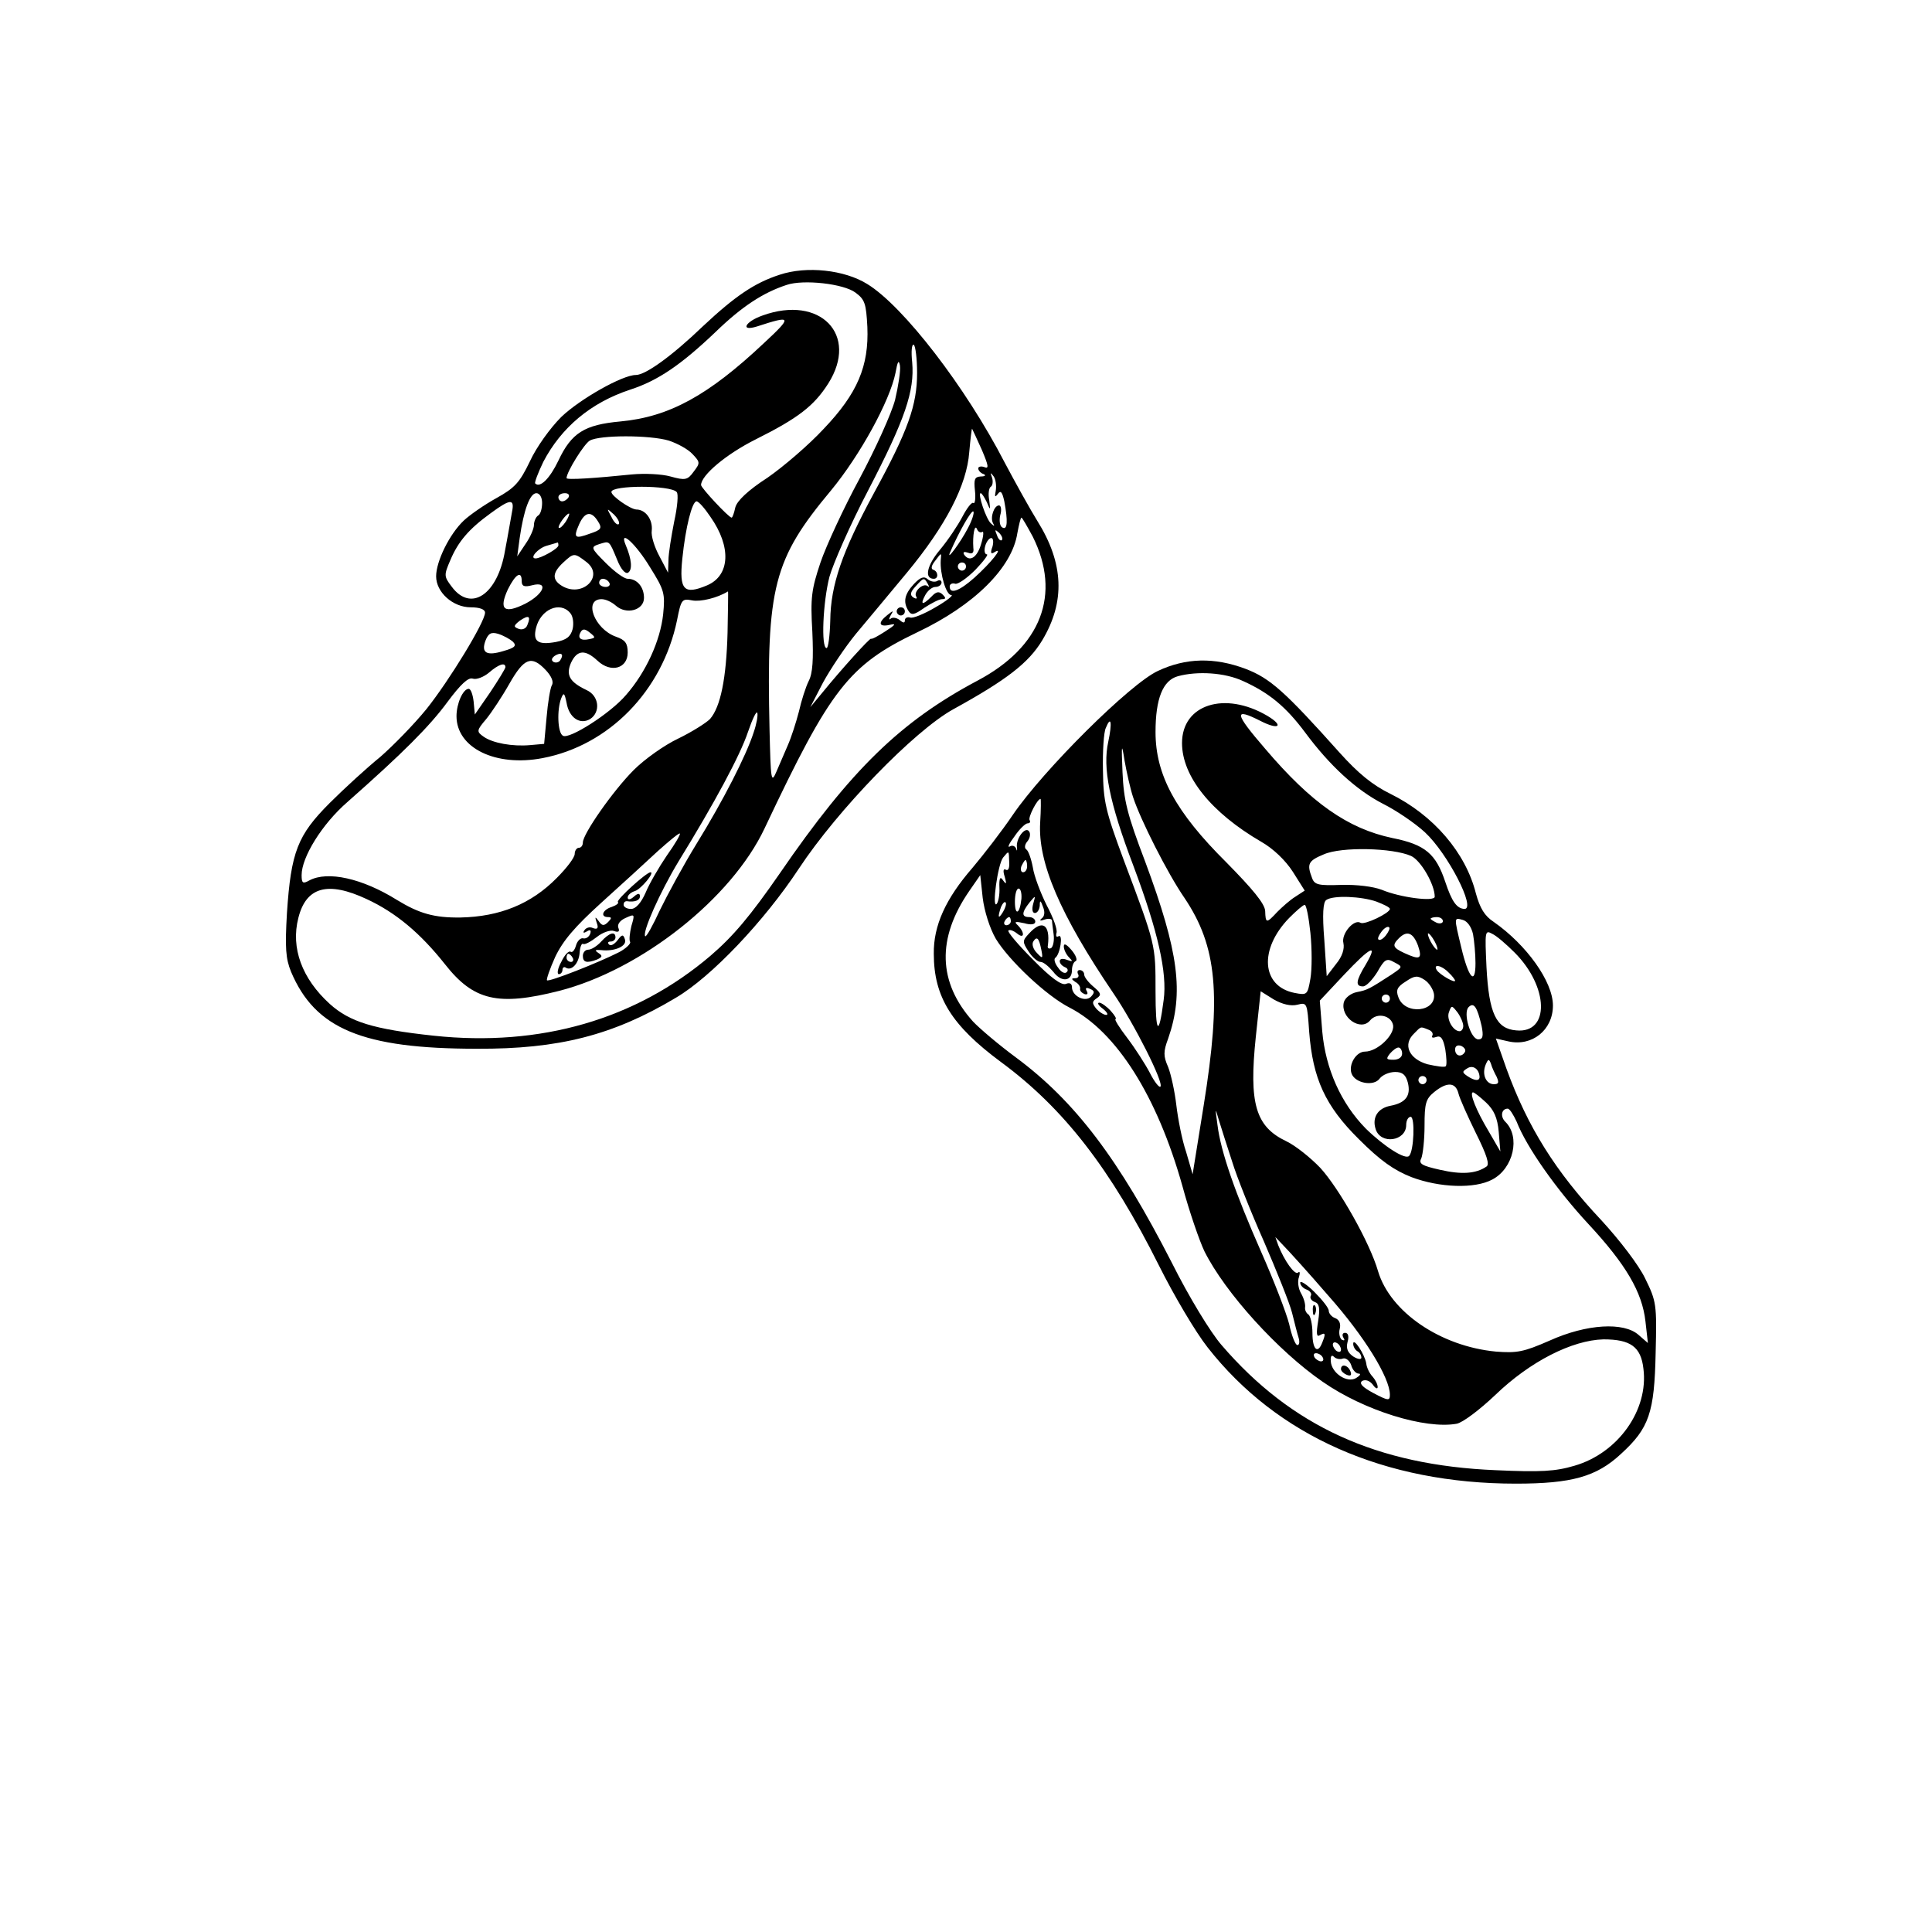<?xml version="1.0" standalone="no"?>
<!DOCTYPE svg PUBLIC "-//W3C//DTD SVG 20010904//EN"
 "http://www.w3.org/TR/2001/REC-SVG-20010904/DTD/svg10.dtd">
<svg version="1.0" xmlns="http://www.w3.org/2000/svg"
 width="474pt" height="474pt" viewBox="0 0 474 474"
 preserveAspectRatio="xMidYMid meet">

<g transform="translate(0,474) scale(0.1,-0.1)"
fill="#000000" stroke="none">
<path d="M1913 4066 c-62 -20 -110 -53 -188 -126 -76 -73 -141 -120 -165 -120
-33 0 -137 -59 -183 -103 -27 -27 -61 -74 -77 -109 -25 -52 -37 -65 -82 -90
-29 -16 -65 -41 -80 -55 -35 -33 -68 -100 -68 -137 0 -39 41 -76 85 -76 22 0
35 -5 35 -13 0 -23 -88 -167 -144 -237 -31 -38 -82 -90 -113 -117 -32 -26 -88
-77 -124 -113 -79 -79 -95 -120 -105 -270 -5 -86 -3 -112 10 -144 59 -140 175
-189 456 -189 201 -1 334 33 488 125 87 51 217 188 302 317 95 144 283 338
379 391 131 72 185 114 218 169 57 95 53 189 -12 293 -18 29 -54 94 -80 143
-96 186 -249 384 -337 438 -56 35 -149 45 -215 23z m186 -44 c23 -17 26 -27
29 -84 4 -96 -24 -163 -107 -250 -36 -39 -99 -93 -138 -120 -48 -31 -75 -57
-79 -73 -3 -14 -7 -25 -9 -25 -7 0 -75 73 -75 80 0 24 62 76 134 112 104 52
143 82 178 137 76 120 -20 218 -161 167 -43 -15 -56 -40 -14 -27 86 28 88 25
17 -41 -137 -129 -233 -181 -352 -192 -88 -8 -120 -28 -152 -96 -21 -44 -45
-68 -57 -56 -2 2 7 26 20 53 44 84 116 145 213 177 68 22 125 61 209 141 65
63 117 97 175 116 41 14 140 3 169 -19z m151 -197 c0 -79 -22 -141 -106 -295
-78 -144 -106 -225 -107 -312 -1 -38 -5 -68 -9 -68 -14 0 -9 113 7 175 9 32
51 128 95 212 91 175 114 244 108 314 -3 27 -1 46 4 43 4 -3 8 -34 8 -69z
m-54 -66 c-9 -34 -48 -120 -87 -193 -39 -72 -82 -165 -96 -206 -22 -66 -25
-86 -20 -170 3 -68 1 -102 -9 -121 -7 -14 -18 -48 -24 -75 -7 -27 -19 -64 -27
-82 -8 -18 -20 -47 -28 -65 -13 -30 -14 -23 -17 103 -8 351 10 418 151 587 71
86 144 219 158 288 5 28 8 34 11 18 2 -12 -4 -50 -12 -84z m213 -123 c16 -38
18 -47 6 -42 -8 3 -15 1 -15 -3 0 -5 6 -12 13 -14 7 -3 4 -6 -7 -6 -15 -1 -17
-7 -14 -35 2 -19 0 -33 -4 -30 -4 3 -16 -13 -27 -34 -11 -21 -35 -57 -55 -81
-32 -38 -39 -71 -15 -71 12 0 11 18 -1 22 -7 2 -5 11 5 23 15 20 15 20 13 0
-2 -32 13 -85 26 -85 6 0 -11 -14 -39 -30 -27 -16 -56 -28 -62 -25 -7 2 -13
-1 -13 -7 0 -7 -4 -7 -13 1 -8 6 -18 7 -22 3 -5 -4 -4 0 0 8 8 13 7 13 -8 1
-24 -19 -21 -30 6 -24 17 4 14 0 -11 -16 -17 -11 -33 -20 -35 -18 -3 2 -72
-74 -120 -133 l-29 -35 31 60 c18 33 54 87 81 120 28 33 84 101 125 150 96
116 147 215 153 296 3 33 6 59 7 57 1 -2 12 -25 24 -52z m-768 23 c21 -7 47
-21 58 -33 19 -20 19 -22 3 -43 -15 -21 -21 -22 -57 -12 -21 6 -64 8 -95 5
-88 -9 -160 -14 -160 -9 0 15 43 84 57 92 24 14 147 14 194 0z m802 -123 c-3
-15 -2 -17 5 -8 7 10 11 5 16 -18 9 -48 8 -72 -5 -64 -6 3 -8 17 -5 30 4 13 2
24 -3 24 -12 0 -22 -29 -15 -43 5 -9 4 -9 -5 -1 -12 11 -33 74 -25 74 3 0 9
-10 15 -22 9 -21 9 -21 6 5 -3 15 -1 30 4 33 4 2 6 12 3 22 -5 13 -4 14 4 3 5
-7 7 -23 5 -35z m-783 -3 c5 -4 2 -37 -6 -73 -7 -36 -14 -78 -14 -95 l-1 -30
-21 40 c-12 22 -21 50 -19 63 3 27 -15 52 -38 52 -15 1 -61 33 -61 43 0 17
145 17 160 0z m-330 -27 c0 -14 -4 -28 -10 -31 -5 -3 -10 -14 -10 -23 0 -9 -9
-30 -21 -47 l-20 -30 6 45 c10 69 25 110 41 110 8 0 14 -10 14 -24z m65 14
c-3 -5 -10 -10 -16 -10 -5 0 -9 5 -9 10 0 6 7 10 16 10 8 0 12 -4 9 -10z
m-139 -37 c-3 -16 -10 -58 -17 -94 -18 -108 -84 -152 -131 -88 -19 25 -19 28
-3 65 19 45 45 76 99 115 49 36 59 36 52 2z m487 -11 c52 -74 48 -144 -8 -168
-57 -24 -69 -12 -61 65 8 78 24 141 35 141 5 0 20 -17 34 -38z m-225 -18 c-4
-3 -12 5 -18 18 -12 22 -12 22 6 6 10 -10 15 -20 12 -24z m856 -11 c-17 -33
-54 -83 -43 -58 22 51 53 105 57 100 3 -2 -3 -22 -14 -42z m-986 17 c-7 -10
-14 -17 -17 -15 -4 4 18 35 25 35 2 0 -1 -9 -8 -20z m79 1 c11 -17 8 -21 -19
-30 -38 -14 -42 -11 -27 23 14 31 30 33 46 7z m1067 -38 c70 -141 21 -270
-136 -353 -188 -100 -310 -218 -485 -473 -72 -104 -114 -154 -170 -202 -183
-156 -417 -224 -679 -196 -149 16 -206 34 -255 78 -68 62 -96 137 -77 211 19
76 72 91 168 46 71 -33 131 -83 192 -160 70 -89 130 -103 280 -65 202 52 423
227 504 399 162 343 206 400 375 481 139 66 232 158 245 243 4 21 8 38 10 38
2 0 14 -21 28 -47z m-124 12 c4 3 3 -11 -3 -30 -10 -34 -29 -45 -42 -25 -3 6
1 7 10 4 10 -4 15 -1 13 12 -2 30 3 60 9 46 2 -6 8 -10 13 -7z m48 -20 c-3 -3
-9 2 -12 12 -6 14 -5 15 5 6 7 -7 10 -15 7 -18z m-863 -67 c35 -56 37 -64 32
-115 -7 -65 -42 -142 -91 -198 -38 -45 -140 -110 -155 -100 -13 7 -15 64 -4
92 6 15 8 13 13 -11 6 -37 33 -55 58 -40 26 17 22 57 -9 71 -42 20 -51 37 -38
67 15 32 35 33 65 5 33 -31 74 -19 74 20 0 23 -6 31 -29 39 -53 19 -80 92 -35
92 10 0 25 -7 35 -16 26 -23 69 -11 69 19 0 27 -17 47 -40 47 -9 0 -33 18 -54
39 -37 37 -37 39 -16 46 26 8 24 10 44 -38 9 -23 20 -36 27 -32 11 7 9 33 -6
68 -17 41 25 3 60 -55z m840 51 c-6 -16 -4 -20 6 -13 22 13 -9 -26 -50 -63
-37 -33 -61 -42 -61 -22 0 6 6 9 13 7 6 -3 29 13 50 34 20 21 33 38 28 38 -5
0 -7 9 -4 20 3 11 10 20 15 20 5 0 6 -10 3 -21z m-1065 3 c0 -8 -43 -32 -56
-32 -16 0 6 25 27 31 13 4 25 7 27 8 1 1 2 -3 2 -7z m69 -41 c45 -35 -11 -89
-61 -58 -24 15 -23 32 4 57 26 24 27 24 57 1z m931 -11 c0 -5 -4 -10 -10 -10
-5 0 -10 5 -10 10 0 6 5 10 10 10 6 0 10 -4 10 -10z m-1090 -36 c0 -12 6 -15
25 -10 42 11 30 -21 -16 -45 -52 -26 -66 -15 -43 35 19 38 34 47 34 20z m215
-4 c3 -5 -1 -10 -9 -10 -9 0 -16 5 -16 10 0 6 4 10 9 10 6 0 13 -4 16 -10z
m290 -122 c-3 -112 -17 -182 -43 -212 -10 -10 -45 -32 -78 -48 -34 -16 -83
-51 -109 -77 -51 -51 -125 -157 -125 -178 0 -7 -4 -13 -10 -13 -5 0 -10 -7
-10 -15 0 -9 -20 -35 -44 -59 -63 -64 -140 -95 -236 -97 -65 -1 -102 10 -156
43 -85 53 -170 72 -215 48 -16 -9 -19 -7 -19 13 0 44 50 125 112 179 136 120
202 186 246 246 32 43 51 61 62 57 9 -3 27 4 40 15 23 20 40 26 40 13 0 -3
-17 -31 -37 -61 l-38 -55 -3 32 c-2 17 -7 31 -12 31 -14 0 -30 -36 -30 -67 0
-78 96 -125 211 -103 163 31 294 165 330 338 10 51 12 54 37 49 21 -4 62 6 88
22 1 1 0 -45 -1 -101z m-386 48 c7 -8 9 -25 6 -39 -5 -19 -15 -27 -41 -32 -44
-8 -57 1 -49 34 11 46 59 67 84 37z m-105 -29 c-3 -9 -12 -13 -21 -10 -14 5
-13 8 2 20 22 15 28 12 19 -10z m152 -35 c-22 -5 -30 3 -21 18 5 8 11 7 22 -2
15 -12 14 -13 -1 -16z m-188 -6 c10 -10 6 -15 -22 -23 -42 -13 -56 -5 -45 25
7 18 14 22 31 17 13 -4 29 -13 36 -19z m117 -45 c-3 -6 -11 -8 -17 -5 -6 4 -5
9 3 15 16 10 23 4 14 -10z m-36 -25 c14 -15 20 -29 15 -37 -4 -7 -10 -43 -13
-79 l-6 -65 -34 -3 c-44 -4 -93 5 -115 21 -17 12 -17 15 7 43 13 16 39 55 57
87 36 63 54 70 89 33z m510 -153 c-18 -56 -74 -166 -140 -273 -32 -52 -72
-126 -90 -163 -17 -37 -33 -66 -36 -64 -8 9 36 108 82 184 88 143 151 260 170
317 11 32 21 53 23 47 2 -6 -2 -28 -9 -48z m-213 -302 c-19 -28 -43 -69 -52
-91 -11 -25 -24 -40 -36 -40 -10 0 -18 5 -18 10 0 6 3 9 8 9 19 -3 32 2 32 12
0 8 -5 8 -15 -1 -9 -8 -15 -8 -15 -2 0 6 8 13 18 16 15 5 49 46 38 46 -10 0
-85 -68 -80 -73 3 -3 -4 -8 -15 -12 -23 -7 -29 -25 -9 -25 9 0 9 -3 0 -12 -10
-10 -15 -10 -23 2 -9 12 -10 12 -5 -4 5 -13 2 -17 -9 -13 -8 4 -17 1 -21 -5
-5 -7 -2 -8 6 -3 8 5 11 3 8 -6 -3 -8 -11 -13 -18 -11 -6 1 -14 -7 -17 -18 -3
-11 -9 -18 -13 -15 -5 3 -15 -8 -23 -25 -9 -16 -11 -30 -6 -30 5 0 9 5 9 11 0
5 4 8 8 5 14 -9 32 10 34 36 1 15 5 25 9 22 4 -2 19 6 33 17 15 12 34 18 42
15 11 -4 15 -2 11 8 -3 8 4 18 18 24 22 10 23 10 14 -20 -4 -17 -6 -35 -3 -39
2 -4 -10 -16 -27 -25 -51 -26 -173 -74 -177 -69 -2 2 7 28 20 57 19 40 48 74
113 133 49 44 111 101 139 127 28 25 52 45 54 43 2 -2 -12 -26 -32 -54z m-231
-251 c3 -5 1 -10 -4 -10 -6 0 -11 5 -11 10 0 6 2 10 4 10 3 0 8 -4 11 -10z"/>
<path d="M2242 3307 c-23 -25 -27 -44 -13 -66 7 -11 14 -10 39 8 17 11 36 21
43 21 10 0 10 3 2 11 -9 9 -16 8 -28 -5 -22 -22 -28 -20 -15 4 6 11 17 20 25
20 8 0 15 5 15 11 0 5 -5 7 -10 4 -6 -4 -17 -2 -24 4 -9 8 -18 5 -34 -12z m34
1 c4 -7 4 -10 0 -6 -11 9 -36 -14 -28 -26 3 -5 0 -6 -7 -2 -9 6 -8 13 5 27 20
22 21 23 30 7z"/>
<path d="M2200 3240 c0 -5 5 -10 10 -10 6 0 10 5 10 10 0 6 -4 10 -10 10 -5 0
-10 -4 -10 -10z"/>
<path d="M1475 2430 c-10 -11 -24 -20 -32 -20 -7 0 -13 -7 -13 -15 0 -16 9
-19 35 -9 13 6 14 9 3 16 -10 7 -8 8 7 7 33 -4 65 10 58 27 -4 12 -7 12 -18
-3 -8 -10 -17 -15 -21 -10 -4 4 -2 7 4 7 7 0 12 5 12 10 0 16 -15 12 -35 -10z"/>
<path d="M2841 3094 c-68 -31 -281 -243 -356 -353 -27 -40 -72 -98 -99 -130
-66 -76 -96 -142 -95 -211 0 -106 44 -176 164 -265 155 -114 270 -263 389
-501 36 -72 89 -162 119 -200 170 -217 434 -334 756 -334 137 0 198 17 258 73
69 63 82 101 85 248 3 119 2 126 -26 183 -16 33 -62 93 -107 142 -113 120
-181 229 -233 372 l-26 74 31 -7 c58 -13 109 28 109 88 0 59 -65 149 -145 205
-23 15 -34 34 -44 70 -25 100 -104 192 -209 244 -45 22 -80 51 -125 101 -135
151 -171 183 -231 206 -77 29 -147 27 -215 -5z m209 -25 c64 -29 105 -63 152
-126 60 -81 125 -141 191 -175 32 -16 78 -47 103 -70 56 -52 126 -188 97 -188
-19 1 -31 18 -47 66 -23 69 -49 92 -130 108 -109 23 -199 86 -312 219 -76 88
-78 102 -11 68 45 -23 58 -12 16 13 -104 61 -209 28 -209 -67 0 -82 72 -171
194 -242 30 -17 60 -46 78 -74 l29 -46 -23 -15 c-13 -8 -32 -25 -44 -37 -27
-29 -29 -29 -30 2 -1 18 -31 54 -95 119 -125 124 -174 215 -174 320 0 82 18
127 55 137 48 13 115 9 160 -12z m-331 -149 c-14 -64 2 -147 62 -305 60 -160
83 -262 74 -328 -12 -93 -20 -84 -20 21 0 115 1 112 -78 322 -45 121 -50 144
-51 220 -1 47 2 94 7 104 13 32 16 13 6 -34z m61 -136 c18 -55 84 -186 126
-247 80 -119 91 -237 47 -510 l-27 -168 -16 55 c-10 29 -20 81 -24 115 -4 34
-13 75 -20 93 -12 27 -12 38 0 70 39 112 26 212 -56 433 -45 118 -53 152 -56
220 -3 70 -2 74 5 29 5 -28 14 -69 21 -90z m-228 -62 c-6 -98 49 -226 179
-418 52 -76 125 -221 116 -230 -3 -3 -15 12 -26 34 -11 21 -36 60 -55 85 -20
26 -33 47 -29 47 3 0 -2 9 -12 20 -10 11 -23 20 -28 20 -6 0 -2 -7 9 -15 10
-8 14 -15 8 -15 -6 0 -17 7 -25 16 -10 13 -10 17 2 25 12 8 10 13 -8 28 -13
11 -23 24 -23 30 0 6 -5 11 -11 11 -5 0 -7 -4 -4 -10 3 -5 0 -10 -7 -10 -10 0
-10 -2 0 -9 8 -4 13 -12 12 -17 -1 -5 4 -10 11 -13 7 -2 9 1 5 8 -4 7 -1 9 8
5 12 -5 12 -9 3 -19 -14 -15 -47 1 -47 23 0 9 -6 12 -15 8 -11 -4 -38 16 -81
60 -36 36 -63 68 -60 71 3 3 12 0 21 -7 18 -15 20 1 3 19 -11 10 -8 11 15 6
17 -5 27 -3 27 4 0 6 -7 11 -15 11 -19 0 -19 11 1 36 15 18 15 18 9 -3 -4 -14
-2 -23 4 -23 6 0 11 8 12 18 0 14 2 14 8 -3 5 -12 4 -23 -3 -28 -7 -6 -4 -7 7
-3 9 3 17 2 18 -2 0 -4 2 -19 4 -34 2 -15 -1 -30 -6 -34 -6 -3 -10 0 -8 7 6
51 -14 64 -46 29 -17 -18 -17 -21 -1 -45 9 -14 22 -25 29 -25 7 0 20 -11 31
-24 20 -27 46 -24 46 4 0 10 4 20 9 22 5 2 1 14 -10 27 -12 14 -19 18 -19 9 0
-8 6 -20 13 -27 10 -10 9 -11 -5 -6 -10 4 -18 3 -18 -3 0 -6 6 -12 13 -15 6
-2 9 -8 4 -12 -4 -5 -14 0 -21 11 -8 10 -11 21 -7 24 12 8 20 60 8 53 -5 -3
-7 0 -5 8 3 8 -8 38 -24 68 -15 30 -31 72 -34 93 -4 21 -11 41 -16 44 -5 3 -4
12 2 19 7 8 9 19 5 25 -9 14 -33 -17 -30 -39 1 -9 0 -10 -2 -3 -3 7 -10 9 -16
5 -6 -3 -1 8 12 25 12 18 27 32 32 32 6 0 8 4 5 8 -4 7 19 52 27 52 1 0 1 -26
-1 -58z m910 -82 c24 -11 58 -70 58 -100 0 -13 -85 -2 -130 17 -21 8 -61 13
-99 12 -56 -2 -66 0 -72 17 -13 34 -10 42 29 58 43 19 169 16 214 -4z m-986
-15 c1 -14 -2 -22 -8 -19 -6 4 -8 -2 -3 -17 5 -18 4 -20 -4 -9 -7 11 -10 6 -9
-18 1 -18 -3 -36 -7 -40 -12 -11 3 98 16 114 15 18 14 18 15 -11z m44 -10 c0
-8 -4 -15 -10 -15 -5 0 -7 7 -4 15 4 8 8 15 10 15 2 0 4 -7 4 -15z m-77 -178
c32 -53 124 -140 181 -169 115 -59 215 -217 277 -438 17 -63 42 -135 54 -160
51 -102 181 -245 290 -320 102 -71 252 -117 329 -103 15 3 56 34 94 70 86 83
189 135 266 137 66 0 92 -18 98 -72 13 -101 -62 -207 -169 -238 -47 -14 -83
-16 -193 -11 -292 12 -502 108 -673 307 -27 31 -80 118 -122 202 -130 254
-237 396 -383 504 -42 31 -89 71 -105 88 -86 96 -89 204 -9 320 l27 39 6 -56
c4 -32 17 -74 32 -100z m63 98 c-4 -38 -16 -43 -16 -7 0 18 4 32 9 32 5 0 8
-11 7 -25z m871 -7 c18 -7 33 -14 33 -18 0 -10 -62 -40 -72 -34 -16 10 -48
-27 -42 -50 3 -14 -3 -33 -18 -51 l-23 -30 -6 90 c-5 62 -3 92 5 97 17 12 86
9 123 -4z m-916 -25 c-12 -20 -14 -14 -5 12 4 9 9 14 11 11 3 -2 0 -13 -6 -23z
m754 -52 c4 -39 4 -89 0 -112 -7 -40 -8 -41 -39 -35 -81 16 -88 107 -13 184
17 17 34 32 38 32 4 0 10 -31 14 -69z m-735 29 c0 -5 -5 -10 -11 -10 -5 0 -7
5 -4 10 3 6 8 10 11 10 2 0 4 -4 4 -10z m1060 0 c0 -5 -7 -7 -15 -4 -8 4 -15
8 -15 10 0 2 7 4 15 4 8 0 15 -4 15 -10z m74 -32 c3 -17 6 -49 6 -71 0 -56
-17 -37 -35 39 -18 75 -18 73 4 67 11 -3 21 -17 25 -35z m-214 -3 c-7 -9 -15
-13 -18 -10 -3 2 1 11 8 20 7 9 15 13 18 10 3 -2 -1 -11 -8 -20z m316 -42 c84
-84 87 -199 4 -191 -49 4 -67 41 -73 155 -4 88 -4 92 14 82 11 -5 35 -26 55
-46z m-237 17 c11 -33 5 -36 -34 -18 -28 13 -30 19 -13 36 20 20 35 14 47 -18z
m41 10 c6 -11 8 -20 6 -20 -3 0 -10 9 -16 20 -6 11 -8 20 -6 20 3 0 10 -9 16
-20z m-965 -21 c4 -21 3 -22 -11 -7 -9 9 -13 21 -9 28 9 14 14 9 20 -21z m796
-35 c-25 -41 -26 -54 -7 -54 8 0 23 16 35 35 18 32 23 35 42 24 21 -11 21 -11
-7 -30 -54 -35 -59 -38 -85 -43 -15 -3 -29 -14 -32 -25 -9 -37 41 -72 64 -45
17 21 53 13 57 -12 3 -24 -39 -64 -69 -64 -22 0 -41 -32 -33 -54 9 -24 55 -32
69 -12 7 9 24 16 38 16 18 0 26 -7 31 -26 8 -32 -5 -50 -43 -57 -31 -6 -45
-29 -36 -57 12 -39 75 -30 75 10 0 11 5 20 11 20 11 0 8 -85 -4 -96 -9 -10
-61 23 -106 67 -61 62 -99 147 -107 239 l-6 75 59 63 c66 70 85 79 54 26z
m203 -20 c9 -8 16 -18 16 -20 0 -7 -38 15 -45 26 -10 16 12 12 29 -6z m-36
-52 c7 -45 -71 -53 -87 -9 -7 18 -3 26 18 39 22 15 29 15 46 4 11 -7 21 -23
23 -34z m-335 -27 c24 6 24 5 29 -67 9 -114 39 -181 122 -263 53 -53 86 -76
129 -93 69 -26 155 -29 198 -6 52 27 70 105 32 142 -13 13 -9 32 6 32 5 0 14
-15 22 -32 24 -62 98 -167 176 -251 92 -99 132 -167 140 -239 l6 -53 -23 20
c-36 32 -127 27 -218 -14 -64 -28 -80 -31 -132 -27 -136 13 -259 97 -289 197
-20 70 -96 204 -142 254 -23 24 -60 54 -83 65 -76 36 -92 93 -75 256 l12 112
32 -20 c21 -12 42 -17 58 -13z m227 15 c0 -5 -4 -10 -10 -10 -5 0 -10 5 -10
10 0 6 5 10 10 10 6 0 10 -4 10 -10z m225 -67 c5 -25 3 -33 -8 -33 -19 0 -38
65 -24 79 13 13 21 1 32 -46z m-45 0 c0 -7 -4 -13 -9 -13 -16 0 -33 30 -26 47
6 17 7 17 21 -1 8 -11 14 -26 14 -33z m-86 -9 c9 -3 13 -10 10 -15 -3 -5 2 -6
10 -3 11 4 17 -4 22 -31 3 -20 4 -38 1 -41 -3 -3 -23 0 -45 5 -45 13 -61 48
-33 75 18 18 15 18 35 10z m90 -55 c-8 -14 -24 -10 -24 6 0 9 6 12 15 9 8 -4
12 -10 9 -15z m-154 -4 c0 -9 -9 -15 -21 -15 -18 0 -19 2 -9 15 7 8 16 15 21
15 5 0 9 -7 9 -15z m232 -57 c6 -14 5 -18 -7 -18 -19 0 -30 24 -20 48 6 14 8
15 13 2 2 -8 9 -23 14 -32z m-42 0 c0 -11 -12 -10 -30 2 -13 9 -13 11 0 19 14
9 29 -2 30 -21z m-130 -8 c0 -5 -4 -10 -10 -10 -5 0 -10 5 -10 10 0 6 5 10 10
10 6 0 10 -4 10 -10z m78 -32 c3 -13 23 -57 43 -98 27 -54 34 -77 26 -82 -26
-18 -62 -20 -114 -8 -45 10 -53 15 -46 28 4 10 8 46 8 80 0 55 3 66 24 83 31
25 52 24 59 -3z m68 -23 c19 -18 28 -37 31 -72 l4 -48 -29 50 c-30 50 -48 95
-38 95 3 0 17 -11 32 -25z m-623 -145 c11 -36 46 -124 78 -196 31 -72 63 -151
69 -175 6 -24 13 -52 16 -61 3 -10 2 -18 -3 -18 -5 0 -14 23 -20 51 -7 28 -38
108 -69 178 -63 143 -99 245 -107 311 -6 44 -6 44 4 10 6 -19 20 -64 32 -100z
m237 -330 c87 -98 150 -200 150 -242 0 -15 -4 -15 -40 4 -28 15 -36 24 -28 30
8 4 18 1 26 -9 6 -9 12 -12 12 -6 0 7 -6 18 -12 25 -7 7 -15 22 -16 33 -4 23
-32 65 -32 48 0 -7 5 -15 10 -18 6 -3 10 -10 10 -16 0 -5 -9 -4 -20 3 -13 9
-18 19 -14 35 4 14 2 23 -6 23 -6 0 -8 -5 -4 -12 4 -6 3 -8 -4 -5 -5 4 -8 16
-5 27 3 12 -1 22 -11 26 -9 3 -16 12 -16 18 0 7 -16 27 -35 46 -19 19 -35 29
-35 23 0 -6 7 -14 16 -17 8 -3 13 -10 10 -15 -3 -5 1 -12 9 -15 12 -4 14 -15
9 -47 -5 -31 -4 -40 4 -35 14 8 15 4 6 -18 -11 -29 -24 -17 -24 23 0 22 -5 43
-10 46 -6 4 -9 12 -8 18 1 7 -3 22 -10 34 -7 12 -9 30 -5 40 3 10 2 15 -2 11
-8 -8 -34 29 -49 67 l-7 20 19 -20 c11 -11 62 -67 112 -125z m30 -131 c0 -6
-4 -7 -10 -4 -5 3 -10 11 -10 16 0 6 5 7 10 4 6 -3 10 -11 10 -16z m-45 -19
c3 -5 2 -10 -4 -10 -5 0 -13 5 -16 10 -3 6 -2 10 4 10 5 0 13 -4 16 -10z m50
-3 c7 2 16 -5 20 -16 3 -12 12 -21 18 -21 7 0 4 -5 -6 -11 -22 -13 -60 12 -62
41 -1 13 2 17 8 11 5 -5 15 -7 22 -4z"/>
<path d="M3221 1524 c0 -11 3 -14 6 -6 3 7 2 16 -1 19 -3 4 -6 -2 -5 -13z"/>
<path d="M3290 1381 c0 -5 7 -11 14 -14 10 -4 13 -1 9 9 -6 15 -23 19 -23 5z"/>
</g>
</svg>
